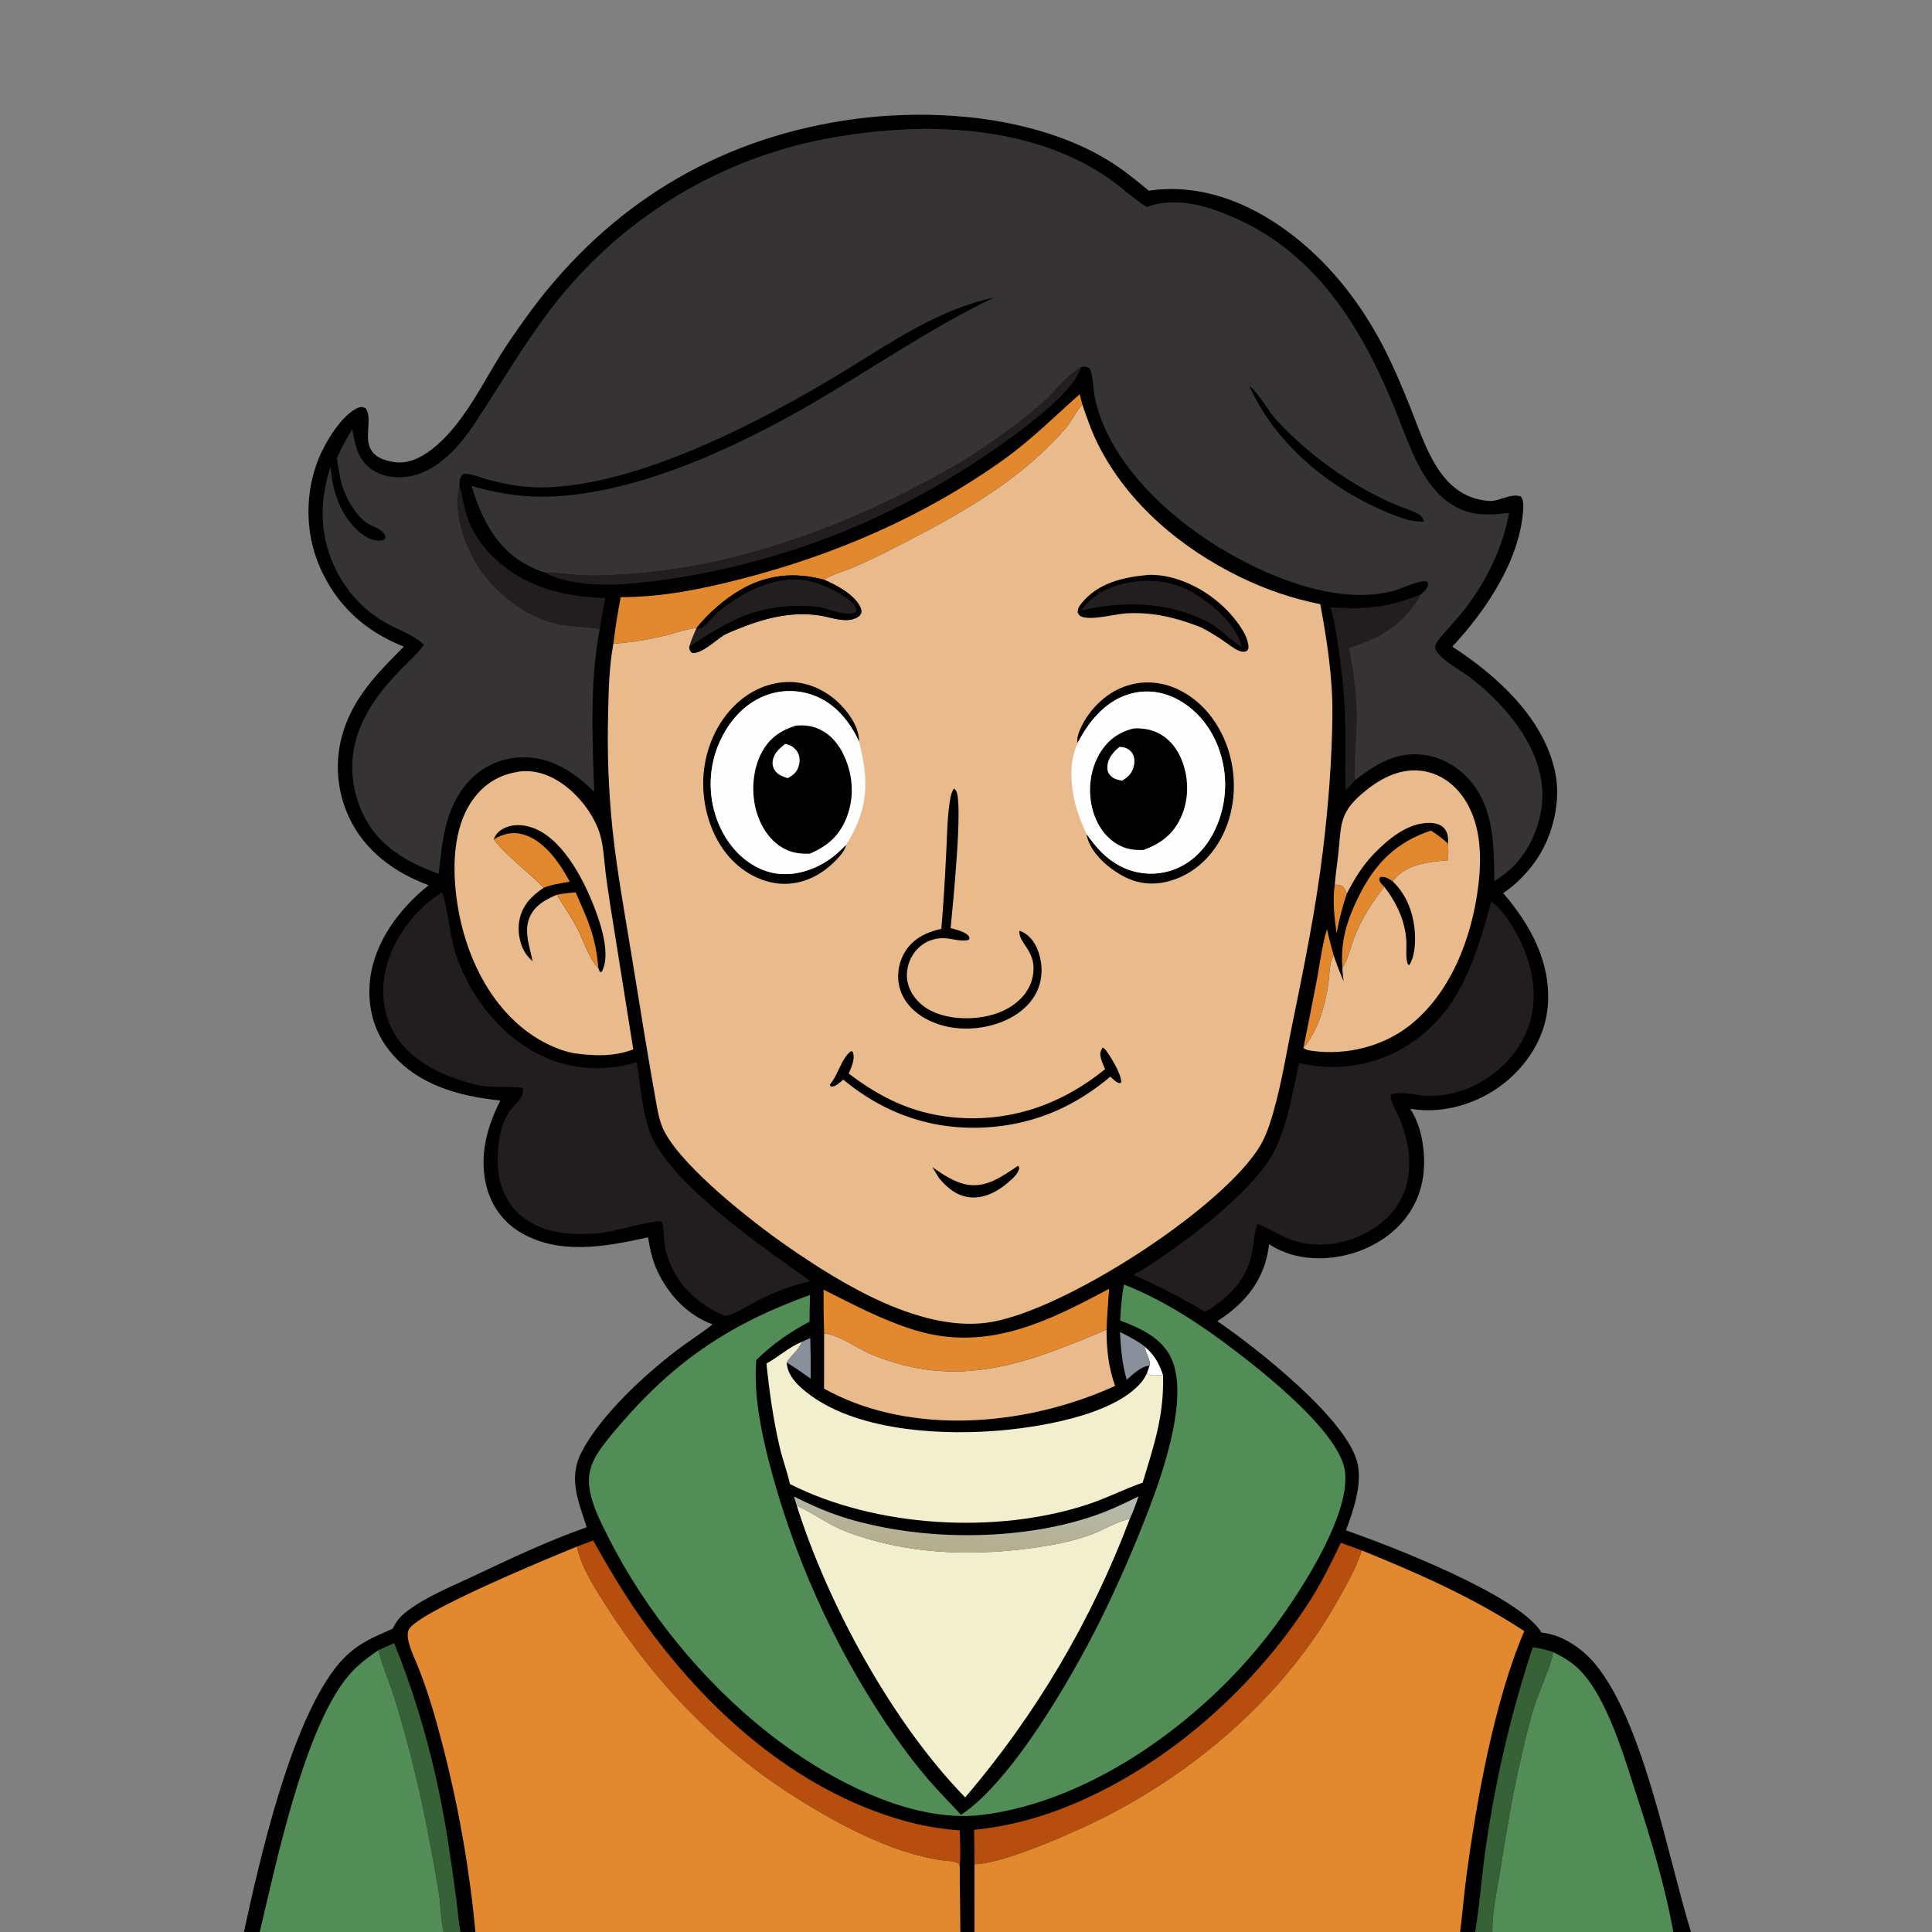 <?xml version="1.0" encoding="utf-8" ?>
<svg xmlns="http://www.w3.org/2000/svg" xmlns:xlink="http://www.w3.org/1999/xlink" width="1024" height="1024">
	<rect width="100%" height="100%" fill="#808080" stroke="none"/>
	<path d="M214.043 342.733C193.087 334.387 177.997 320.563 169.138 299.662C161.6 281.879 161.672 260.598 168.989 242.77C172.353 234.574 181.384 219.316 190.094 216.023C191.559 215.47 192.396 215.708 193.754 216.371C199.404 223.942 186.526 241.453 208.793 244.901C216.191 246.047 223.114 242.616 228.813 238.217C244.698 225.956 254.623 205.331 265.023 188.497C269.136 181.839 273.696 175.416 278.241 169.049C318.194 113.079 373.181 77.029 441.014 64.958Q450.435 63.261 459.955 62.257Q469.475 61.253 479.043 60.947Q488.611 60.641 498.175 61.035Q507.74 61.428 517.25 62.519C541.275 65.439 566.465 72.245 587.278 84.959C595.04 89.701 601.907 95.266 608.877 101.06C635.96 97.118 661.546 107.064 683.027 123.086C703.059 138.028 718.921 157.627 730.894 179.458C737.175 190.911 742.338 203.135 747.226 215.232C755.413 235.49 762.697 263.139 788.488 265.463C788.704 265.483 788.918 265.511 789.134 265.526C794.601 265.911 800.535 261.24 806.02 263.121C807.626 264.983 807.438 268.257 807.271 270.643C805.428 297.042 787.47 323.816 769.734 342.723C793.205 357.973 818.104 380.405 824.218 409.022C827.466 424.224 823.327 442.056 814.844 454.94C810.25 461.917 803.671 468.723 796.728 473.381C811.151 490.154 822.054 509.967 820.392 532.765C819.236 548.609 810.808 562.64 798.843 572.793C786.118 583.59 768.808 589.648 752.094 588.246Q749.774 588.044 747.473 587.682C754.34 598.145 756.264 614.484 753.754 626.59C751.048 639.639 743.133 650.264 731.968 657.384C719.01 665.647 702.182 669.036 687.111 665.595C681.916 664.408 677.126 662.326 672.647 659.458C670.887 674.527 663.827 686.116 651.903 695.488Q648.678 698.037 645.204 700.236C664.855 713.643 715.457 752.991 719.728 776.586C721.752 787.768 717.227 800.789 713.39 811.111C736.94 819.353 805.17 845.549 817.055 865.32C828.057 866.342 838.795 873.829 845.662 882.191C871.285 913.392 884.033 984.379 896.238 1024L886.901 1024L791.001 1024L781.891 1024L773.886 1024L516.509 1024L508.994 1024L251.995 1024L244.089 1024L235.199 1024L137.658 1024L129.286 1024C137.873 984.414 153.361 916.685 177.076 884.914C180.997 879.661 185.542 875.236 191.061 871.679C196.392 868.243 202.293 865.875 208.063 863.291C210.064 859.312 212.045 856.829 215.59 854.105C225.606 846.407 238.588 841.207 249.955 835.84C269.999 826.376 290.037 816.84 310.969 809.451C306.6 795.738 301.028 783.536 308.265 769.596C318.341 750.186 340.996 729.296 358.275 716.009C364.606 711.14 371.434 706.9 377.698 701.962C364.375 697.063 354.33 686.338 348.395 673.594C345.758 667.93 344.457 661.946 343.485 655.805C320.883 660.785 295.389 665.686 274.532 652.371C265.387 646.533 259.518 637.209 257.338 626.656C254.206 611.489 258.32 596.808 265.199 583.316C243.135 580.99 221.01 575.091 206.511 557.026C197.841 546.224 194.614 532.976 196.133 519.311C198.349 499.383 211.855 481.345 227.202 469.181C209.031 462.489 193.167 450.919 184.908 432.99Q184.242 431.558 183.65 430.094Q183.057 428.63 182.539 427.138Q182.02 425.646 181.577 424.13Q181.135 422.614 180.768 421.078Q180.402 419.542 180.114 417.989Q179.825 416.436 179.615 414.871Q179.405 413.306 179.274 411.732Q179.143 410.158 179.091 408.579Q179.039 407.001 179.066 405.422Q179.094 403.843 179.2 402.267Q179.307 400.691 179.493 399.123Q179.679 397.554 179.943 395.997Q180.207 394.44 180.549 392.898Q180.891 391.357 181.311 389.834Q181.73 388.311 182.225 386.812Q182.72 385.312 183.29 383.839C189.633 367.074 201.676 355.147 214.043 342.733Z"/>
	<path fill="#FEFEFE" d="M606.635 713.64C611.919 718.218 614.174 722.324 616.452 728.82C613.747 728.918 610.235 729.493 607.847 728.05L609.242 723.955C610.046 720.622 606.979 716.949 606.635 713.64Z"/>
	<path fill="#E2882E" d="M707.44 468.822C708.936 468.977 711.016 468.966 712.063 470.204C712.857 471.145 713.378 472.499 713.862 473.624Q710.331 483.965 708.423 494.725C707.238 486.049 706.234 477.555 707.44 468.822Z"/>
	<path fill="#89909C" d="M424.829 711.264L429.464 709.165Q429.788 719.923 429.676 730.686C425.497 727.843 421.349 724.731 416.973 722.21C418.832 718.538 423.983 715.014 424.829 711.264Z"/>
	<path fill="#89909C" d="M593.593 705.989C598.1 708.283 602.647 710.497 606.635 713.64C606.979 716.949 610.046 720.622 609.242 723.955C605.093 723.767 600.135 728.785 597.177 731.277C594.732 722.847 594.046 714.708 593.593 705.989Z"/>
	<path fill="#E2882E" d="M690.819 555.46Q694.576 537.051 698.097 518.595C699.676 510.038 700.792 500.836 703.288 492.521C704.349 497.171 705.567 501.729 706.864 506.316C704.395 510.225 704.674 517.125 703.998 521.739C702.347 533.01 698.421 546.694 690.819 555.46Z"/>
	<path fill="#E2882E" d="M758.399 440.237C761.693 442.236 764.68 444.563 767.522 447.155C767.607 450.093 767.756 453.025 767.467 455.956C757.646 456.721 745.868 457.898 739.01 466.018C738.644 466.451 738.516 466.668 738.175 467.164C736.041 465.76 734.224 464.394 731.565 464.912C731.122 465.714 730.904 465.967 731.254 466.917C731.675 468.063 732.906 469.145 733.733 470.034C726.883 478.819 721.689 486.719 717.71 497.113C716.507 500.256 713.585 510.981 711.528 512.679C710.314 498.611 714.274 486.761 720.561 474.278C729.108 457.306 740.262 446.264 758.399 440.237Z"/>
	<path fill="#221E1F" d="M705.2 321.853C723.774 323.265 735.477 322.001 752.915 315.092C744.495 330.552 731.394 338.44 714.849 343.407C717.378 356.1 719.203 368.987 718.96 381.951C718.763 392.527 717.466 402.914 718.126 413.524C716.779 415.393 714.711 417.247 713.134 418.959C712.734 405.243 713.334 391.51 712.853 377.777C712.496 367.561 711.236 357.326 709.914 347.199C708.795 338.619 707.629 330.185 705.2 321.853Z"/>
	<path fill="#221E1F" d="M243.494 257.448L243.653 257.935C245.245 262.987 245.738 268.319 247.392 273.357C252.113 287.731 264.092 299.779 277.236 306.81C291.055 314.203 305.335 316.299 320.791 317.026Q319.209 325.204 317.857 333.423C315.285 332.471 300.865 331.961 295.726 330.813C278.674 327.005 262.413 314.407 253.153 299.799C245.679 288.009 240.36 271.452 243.494 257.448Z"/>
	<path fill="#221E1F" d="M288.881 303.429C294.927 303.412 301.019 304.476 307.064 304.831C315.666 305.337 324.255 304.852 332.84 304.264C386.295 300.599 438.671 282.47 485.925 257.844C498.54 251.27 511.001 244.414 522.712 236.316C532.918 229.259 543.367 221.637 552.664 213.41C558.899 207.894 565.418 198.811 572.48 194.83C572.615 194.754 572.754 194.682 572.891 194.608C568.881 211.557 521.669 242.183 506.746 251.403Q502.266 254.17 497.716 256.818Q493.165 259.467 488.546 261.995Q483.927 264.523 479.244 266.929Q474.56 269.334 469.815 271.616Q465.07 273.898 460.267 276.055Q455.463 278.212 450.605 280.241Q445.747 282.271 440.837 284.173Q435.927 286.074 430.969 287.846Q426.01 289.618 421.007 291.259Q416.004 292.9 410.96 294.409Q405.915 295.918 400.833 297.295Q395.751 298.671 390.634 299.913Q385.517 301.155 380.37 302.263Q375.222 303.37 370.048 304.342Q364.873 305.314 359.674 306.149Q354.476 306.985 349.257 307.684C333.174 309.761 315.657 311.373 299.756 307.57C296.152 306.709 291.964 305.523 288.881 303.429Z"/>
	<path fill="#376136" d="M812.393 873.063C816.149 873.568 819.614 874.438 823.211 875.608C821.99 883.565 815.134 897.42 812.505 906.65C804.48 934.826 799.492 963.792 794.915 992.692C793.278 1003.03 790.788 1013.48 791.001 1024L781.891 1024C784.443 1008.36 785.469 992.377 787.857 976.68Q789.798 963.493 792.306 950.402Q794.815 937.312 797.886 924.341Q800.957 911.371 804.586 898.545Q808.214 885.72 812.393 873.063Z"/>
	<path fill="#376136" d="M208.923 870.878C222.537 904.691 231.703 939.12 237.317 975.141Q239.833 991.155 241.925 1007.23C242.65 1012.78 243.011 1018.53 244.089 1024L235.199 1024C233.538 1017.49 233.699 1010.17 232.638 1003.5Q228.626 978.89 223.377 954.514Q217.495 927.548 209.454 901.146C206.735 892.468 202.974 883.962 200.684 875.179L200.548 874.64C203.329 873.364 206.152 872.174 208.923 870.878Z"/>
	<defs>
		<linearGradient id="gradient_0" gradientUnits="userSpaceOnUse" x1="510.245" y1="822.225" x2="512.37" y2="789.255">
			<stop offset="0" stop-color="#B6AE8B"/>
			<stop offset="1" stop-color="#B4BAAF"/>
		</linearGradient>
	</defs>
	<path fill="url(#gradient_0)" d="M603.43 793.114C602.065 797.137 600.652 801.283 598.78 805.099C593.176 805.81 584.039 811.283 578.341 813.373C567.868 817.215 556.657 819.216 545.622 820.678C513.124 824.981 479.512 823.548 448.618 811.821C439.309 808.288 431.605 802.271 422.702 798.19C422.571 798.129 422.439 798.072 422.307 798.013L420.803 793.203C430.112 797.82 439.61 802.028 449.591 804.99C489.135 816.727 539.706 816.84 578.92 803.724C587.419 800.881 595.435 797.136 603.43 793.114Z"/>
	<path fill="#E2882E" d="M436.512 683.551C452.547 691.576 468.402 700.066 485.66 705.218C523.365 716.474 555.401 700.448 587.844 683.08C587.382 690.304 586.731 697.492 586.489 704.73C544.433 722.587 508.219 736.752 462.574 718.135C454.349 714.781 445.619 707.837 436.796 706.643Q436.425 695.1 436.512 683.551Z"/>
	<path fill="#E2882E" d="M572.276 208.919C572.772 210.768 573.218 212.633 573.687 214.489C573.515 214.664 573.341 214.838 573.172 215.016C570.544 217.781 568.693 221.779 566.422 224.894C563.692 228.639 560.156 232.156 556.9 235.461C532.745 259.979 500.638 276.833 470.256 292.27Q461.094 296.886 451.686 300.978C447.763 302.678 439.926 304.819 436.85 307.3C421.412 303.142 406.871 304.374 392.888 312.395C384.134 317.417 375.664 324.819 369.309 332.659L369.138 332.873C363.785 333.304 358.249 335.477 353.017 336.755C343.894 338.983 334.488 340.603 325.103 341.162Q326.581 328.765 328.991 316.514C350.649 316.491 371.336 312.364 392.257 307.005C442.276 294.193 489.778 273.748 531.878 243.657C546.452 233.241 558.934 220.758 572.276 208.919Z"/>
	<path fill="#B64F0E" d="M314.373 816.487C322.313 830.553 330.398 844.322 339.719 857.54C373.706 905.732 421.37 948.838 479.186 965.034C488.905 967.757 498.632 969.398 508.699 970.139C508.756 976.356 509.262 982.685 508.694 988.876C507.953 986.234 502.443 986.423 499.967 986.089C472.328 982.355 442.711 966.11 419.462 951.225C379.852 925.864 347.349 891.77 322.01 852.325C315.668 842.452 308.269 831.313 305.731 819.738L314.373 816.487Z"/>
	<path fill="#B64F0E" d="M710.664 817.707L721.835 821.773C718.568 831.604 713.722 839.911 708.661 848.889C680.586 898.697 634.422 938.586 583.594 964.041C569.16 971.271 531.357 988.043 516.506 988.053C516.519 981.987 516.375 975.911 516.307 969.845Q521.544 969.308 526.741 968.462Q531.937 967.617 537.074 966.466Q542.212 965.314 547.272 963.861Q552.332 962.408 557.298 960.659C612.778 940.98 663.464 897.087 694.774 847.671C700.876 838.04 705.769 827.981 710.664 817.707Z"/>
	<path fill="#E8BA8C" d="M436.796 706.643C445.619 707.837 454.349 714.781 462.574 718.135C508.219 736.752 544.433 722.587 586.489 704.73C586.507 715.294 587.484 724.557 591.029 734.562C549.689 753.403 497.072 759.913 453.711 743.805C447.851 741.628 442.265 738.997 436.764 736.037L436.796 706.643Z"/>
	<path fill="#E8BA8C" d="M707.44 468.822C707.919 462.978 708.879 457.186 709.447 451.351C710.856 436.884 710.175 430.675 721.938 420.632C730.67 413.177 740.914 407.328 752.79 408.474C761.217 409.286 768.917 414.058 774.105 420.637C785.041 434.506 785.567 453.238 783.469 470.003C780.068 497.181 768.859 526.792 746.508 544C732.58 554.722 713.619 559.328 696.239 557.083C694.396 556.845 692.304 556.638 690.819 555.46C698.421 546.694 702.347 533.01 703.998 521.739C704.674 517.125 704.395 510.225 706.864 506.316C708.399 511.027 710.2 515.525 712.143 520.077C711.867 517.652 711.413 515.118 711.528 512.679C713.585 510.981 716.507 500.256 717.71 497.113C721.689 486.719 726.883 478.819 733.733 470.034C732.906 469.145 731.675 468.063 731.254 466.917C730.904 465.967 731.122 465.714 731.565 464.912C734.224 464.394 736.041 465.76 738.175 467.164C738.516 466.668 738.644 466.451 739.01 466.018C745.868 457.898 757.646 456.721 767.467 455.956C767.756 453.025 767.607 450.093 767.522 447.155C767.578 444.087 767.525 441.307 765.368 438.9C763.359 436.657 760 436.143 757.143 436.152C745.833 436.188 735.102 445.27 727.762 453.01C721.91 459.18 717.731 466.102 713.862 473.624C713.378 472.499 712.857 471.145 712.063 470.204C711.016 468.966 708.936 468.977 707.44 468.822Z"/>
	<path d="M733.733 470.034C732.906 469.145 731.675 468.063 731.254 466.917C730.904 465.967 731.122 465.714 731.565 464.912C734.224 464.394 736.041 465.76 738.175 467.164C746.005 474.547 749.609 485.288 749.98 495.869C750.147 500.609 749.657 507.462 746.947 511.502C746.006 511.016 746.268 511.366 745.953 510.318C744.96 507.023 745.571 502.859 745.428 499.428C744.97 488.429 740.34 478.609 733.733 470.034Z"/>
	<path fill="#528C56" d="M823.211 875.608C828.379 878.24 833.049 880.876 837.167 885.02C852.131 900.079 861.123 932.149 867.718 952.416C875.256 975.584 882.599 1000.02 886.901 1024L791.001 1024C790.788 1013.48 793.278 1003.03 794.915 992.692C799.492 963.792 804.48 934.826 812.505 906.65C815.134 897.42 821.99 883.565 823.211 875.608Z"/>
	<path fill="#528C56" d="M137.658 1024C146.373 987.299 160.472 920.117 182.686 890.635C187.669 884.022 193.72 879.232 200.548 874.64L200.684 875.179C202.974 883.962 206.735 892.468 209.454 901.146Q217.495 927.548 223.377 954.514Q228.626 978.89 232.638 1003.5C233.699 1010.17 233.538 1017.49 235.199 1024L137.658 1024Z"/>
	<path fill="#F1EFCD" d="M424.829 711.264C423.983 715.014 418.832 718.538 416.973 722.21C417.339 727.886 420.891 732.236 425.015 735.883C449.613 757.634 494.345 760.679 525.74 758.522C548.763 756.94 589.816 750.603 604.92 732.637C606.102 731.23 606.995 729.67 607.847 728.05C610.235 729.493 613.747 728.918 616.452 728.82C616.983 750.606 611.739 765.497 605.654 785.829C595.749 789.298 586.427 794.115 576.395 797.409C528.076 813.276 464.304 809.665 418.688 786.581C417.297 780.174 414.874 773.892 413.362 767.462C409.867 752.591 407.804 737.853 406.239 722.68C412.701 719.172 417.916 714.158 424.829 711.264Z"/>
	<path fill="#E8BA8C" d="M274.262 409.147C274.761 409.018 274.92 408.963 275.496 408.898C284.026 407.935 291.976 410.916 298.784 415.899C306.592 421.613 313.614 430.453 317.103 439.503C319.883 446.713 320.054 454.876 320.981 462.48C321.72 468.543 322.686 474.585 323.594 480.625L335.651 556.208C325.041 560.151 315.011 559.714 304.015 558.207C295.705 556.626 286.952 552.264 280.145 547.317C258.647 531.691 246.495 505.239 242.487 479.528C239.662 461.409 239.567 438.836 250.949 423.366C256.733 415.503 264.634 410.628 274.262 409.147Z"/>
	<path d="M261.702 444.792C263.028 441.576 264.886 439.934 268.117 438.56C273.097 436.442 279.152 437.276 283.975 439.396C299.617 446.271 310.369 468.224 315.911 483.282C318.926 491.474 323.24 505.655 319.394 514.156C319.206 514.57 319.035 514.799 318.78 515.197L317.989 515.139C317.684 514.481 317.357 513.847 317.141 513.154C311.781 507.454 309.226 497.915 305.421 490.983C302.278 485.26 298.581 479.786 295.148 474.23C290.314 476.312 285.448 478.696 282.372 483.167C276.597 491.563 280.564 500.648 282.281 509.495C281.067 508.312 279.809 507.107 278.84 505.708C275.33 500.636 274.123 493.426 275.345 487.428C276.927 479.665 281.89 474.794 288.15 470.534C279.759 461.637 269.103 454.518 261.702 444.792Z"/>
	<path fill="#E2882E" d="M305.114 472.939C311.771 488.215 315.708 496.153 317.141 513.154C311.781 507.454 309.226 497.915 305.421 490.983C302.278 485.26 298.581 479.786 295.148 474.23C298.465 473.592 301.753 473.243 305.114 472.939Z"/>
	<path fill="#E2882E" d="M261.702 444.792C266.631 442.063 271.285 440.651 276.938 442.155C287.828 445.051 296.106 456.554 301.199 465.915Q301.588 466.624 301.96 467.343C297.288 468.118 292.581 468.781 288.15 470.534C279.759 461.637 269.103 454.518 261.702 444.792Z"/>
	<path fill="#221E1F" d="M790.417 477.836C793.754 480.169 796.415 483.444 798.759 486.742C808.725 500.762 815.242 519.557 812.1 536.841C807.934 559.766 786.671 577.864 763.851 580.545Q759.568 581.052 755.263 580.8C751.35 580.537 740.535 577.974 737.182 580.292C736.612 583.172 739.795 588.335 741.034 591.089C746.704 603.696 749.336 618.74 744.197 631.995C739.882 643.126 730.516 650.89 719.737 655.493C708.029 660.495 693.843 661.31 682.051 656.152C676.962 653.927 672.242 650.944 667.057 648.919C666.853 648.839 666.647 648.763 666.442 648.686C666.372 648.909 666.306 649.134 666.234 649.356C664.776 653.831 664.58 658.531 663.743 663.145C661.18 677.282 653.405 685.458 641.962 693.424L638.592 695.282C626.202 687.929 613.934 681.408 600.689 675.698C602.99 674.53 605.223 673.159 607.398 671.773C628.175 658.523 666.015 630.548 676.354 608.202C682.821 594.225 685.236 578.338 688.543 563.405C707.052 567.702 726.337 565.35 742.922 555.9C773.268 538.608 781.813 509.072 790.417 477.836Z"/>
	<path fill="#F1EFCD" d="M422.307 798.013C422.439 798.072 422.571 798.129 422.702 798.19C431.605 802.271 439.309 808.288 448.618 811.821C479.512 823.548 513.124 824.981 545.622 820.678C556.657 819.216 567.868 817.215 578.341 813.373C584.039 811.283 593.176 805.81 598.78 805.099Q594.982 815.176 590.75 825.079Q586.519 834.982 581.863 844.693Q577.207 854.403 572.134 863.903Q567.062 873.403 561.582 882.674Q556.103 891.945 550.227 900.97Q544.352 909.995 538.09 918.757Q531.829 927.519 525.194 936.001Q518.559 944.484 511.563 952.671C473.052 913.207 438.884 850.565 422.307 798.013Z"/>
	<path fill="#221E1F" d="M234.259 472.991C236.627 477.72 238.597 495.707 240.594 502.571C247.112 524.976 262.872 546.452 283.473 557.743C300.403 567.022 319.076 568.4 337.508 563.055C338.717 570.127 339.392 577.289 340.569 584.367C341.721 591.29 343.366 598.724 346.7 604.963C360.747 631.256 405.543 661.952 429.454 678.964C420.467 681.283 411.26 684.49 402.939 688.622C397.401 691.372 391.435 695.659 385.497 697.311C383.784 697.787 382.132 696.566 380.668 695.771Q380.199 695.56 379.739 695.33C365.804 688.39 355.272 675.938 352.418 660.482C351.642 656.279 352.119 651.368 350.779 647.379C347.19 646.416 325.97 652.571 320.292 653.258C305.793 655.012 289.011 654.612 277.039 645.09C269.37 638.991 265.178 630.365 264.113 620.692C263.106 611.543 264.263 598.819 268.994 590.711C270.514 588.105 273.025 585.705 274.908 583.316C276.531 581.257 277.553 579.47 277.201 576.77C274.297 575.551 260.064 576.575 254.341 575.34C237.706 571.747 219.212 563.935 209.748 548.98C203.213 538.654 201.652 525.718 204.422 513.917C208.293 497.428 219.855 481.804 234.259 472.991Z"/>
	<path fill="#E2882E" d="M721.835 821.773C751.922 833.99 780.673 846.636 807.914 864.524C792.153 901.064 782.579 954.276 777.287 993.989C775.957 1003.97 775.18 1014.02 773.886 1024L516.509 1024L516.506 988.053C531.357 988.043 569.16 971.271 583.594 964.041C634.422 938.586 680.586 898.697 708.661 848.889C713.722 839.911 718.568 831.604 721.835 821.773Z"/>
	<path fill="#E2882E" d="M251.995 1024Q249.656 999.181 245.364 974.625Q241.071 950.068 234.852 925.928C231.045 911.07 226.72 895.911 220.888 881.717C219.115 877.4 214.49 868.195 216.669 863.723C221.198 854.427 292.004 825.351 305.731 819.738C308.269 831.313 315.668 842.452 322.01 852.325C347.349 891.77 379.852 925.864 419.462 951.225C442.711 966.11 472.328 982.355 499.967 986.089C502.443 986.423 507.953 986.234 508.694 988.876C508.626 1000.58 509.022 1012.29 508.994 1024L251.995 1024Z"/>
	<path fill="#528C56" d="M595.714 680.812C616.612 688.976 636.087 701.753 653.855 715.294C669.739 727.4 710.545 759.434 712.91 780.189C715.674 804.455 686.885 847.581 672.172 866.584C637.008 912 578.718 954.833 520.403 961.949C481.816 966.658 436.86 941.881 407.342 918.652C372.66 891.36 342.091 853.985 322.308 814.533C318.121 806.182 313.348 797.131 312.3 787.728C310.995 776.019 317.873 768.192 324.672 759.714C355.334 723.068 384.413 702.601 429.333 686.318C429.161 691.05 429.143 695.795 429.063 700.529C418.479 706.089 409.424 712.465 400.86 720.819Q400.751 722.001 400.69 723.187C399.802 740.264 403.145 757.039 407.243 773.524Q409.638 782.874 412.427 792.114Q415.216 801.354 418.393 810.467Q421.57 819.581 425.13 828.552Q428.69 837.523 432.626 846.336Q436.563 855.148 440.868 863.786Q445.174 872.424 449.841 880.873Q454.509 889.321 459.529 897.564Q464.55 905.807 469.915 913.83C477.101 924.372 484.731 934.802 493.123 944.425C498.341 950.408 504.017 956.005 509.337 961.908C536.343 944.166 567.982 889.216 582.678 859.819Q595.448 834.136 605.971 807.453C614.63 785.845 630.83 742.18 620.891 720.094C615.982 709.184 604.283 703.84 593.721 699.935C594.028 693.522 594.525 687.127 595.714 680.812Z"/>
	<path fill="#363334" d="M186.725 227.454C188.108 235.709 189.605 243.491 196.919 248.691C202.875 252.926 210.62 253.722 217.651 252.364C232.239 249.547 243.78 236.261 251.589 224.482C265.322 203.768 277.696 182.194 292.931 162.493Q294.537 160.414 296.189 158.37Q297.84 156.327 299.536 154.32Q301.232 152.313 302.972 150.344Q304.711 148.374 306.493 146.444Q308.275 144.513 310.099 142.622Q311.923 140.731 313.788 138.88Q315.653 137.029 317.558 135.219Q319.464 133.41 321.408 131.643Q323.352 129.875 325.334 128.151Q327.317 126.426 329.337 124.746Q331.356 123.065 333.413 121.429Q335.469 119.794 337.56 118.203Q339.651 116.613 341.777 115.068Q343.903 113.524 346.062 112.027Q348.221 110.529 350.412 109.079Q352.604 107.63 354.826 106.228Q357.049 104.827 359.301 103.475Q361.554 102.122 363.836 100.819Q366.118 99.517 368.427 98.264Q370.737 97.012 373.074 95.81Q375.41 94.609 377.773 93.458Q380.135 92.308 382.522 91.21Q384.909 90.112 387.32 89.067Q389.73 88.021 392.163 87.028Q394.596 86.036 397.05 85.097Q399.504 84.158 401.978 83.273Q404.452 82.388 406.944 81.557Q409.437 80.726 411.947 79.951Q414.458 79.175 416.984 78.454Q419.511 77.733 422.053 77.068Q424.595 76.403 427.151 75.793Q429.706 75.184 432.275 74.631C482.003 64.374 541.851 64.156 585.691 93.189C593.391 98.289 600.027 104.816 607.813 109.719C623.76 103.77 641.215 109.463 656.055 116.227C699.442 136.004 723.114 176.278 740.107 218.656C746.427 234.417 752.463 253.993 766.113 265.01C776.541 273.427 787.217 273.485 799.903 271.782C796.662 289.592 788.119 307.606 777.062 321.939C772.936 327.288 768.316 332.169 763.93 337.293C762.032 339.511 759.414 342.461 761.484 345.338C765.601 351.058 773.744 354.88 779.347 359.189C799.816 374.934 820.872 400.502 817.072 427.935C815.197 441.466 808.355 454.992 797.346 463.334Q794.749 465.303 791.996 467.049C791.828 447.133 791.892 425.923 776.578 410.963C769.348 403.9 759.548 399.627 749.385 399.802C736.823 400.018 727.793 406.301 718.126 413.524C717.466 402.914 718.763 392.527 718.96 381.951C719.203 368.987 717.378 356.1 714.849 343.407C731.394 338.44 744.495 330.552 752.915 315.092C754.109 314.144 755.483 312.972 756.279 311.661C756.995 310.48 756.942 309.671 756.655 308.389C753.625 306.713 742.638 312.103 738.775 313.139C710.43 320.738 675.963 307.346 651.265 293.166C623.334 277.129 594.459 251.787 583.167 220.956C581.684 216.905 580.502 212.694 579.908 208.415C579.39 204.677 579.281 200.568 578.213 196.941C577.821 195.609 577.601 195.14 576.253 194.594C575.14 194.144 573.92 194.083 572.891 194.608C572.754 194.682 572.615 194.754 572.48 194.83C565.418 198.811 558.899 207.894 552.664 213.41C543.367 221.637 532.918 229.259 522.712 236.316C511.001 244.414 498.54 251.27 485.925 257.844C438.671 282.47 386.295 300.599 332.84 304.264C324.255 304.852 315.666 305.337 307.064 304.831C301.019 304.476 294.927 303.412 288.881 303.429C285.84 302.763 282.444 301.052 279.693 299.625C262.971 290.954 255.194 274.689 249.917 257.551C261.678 260.936 273.671 263.144 285.941 263.241C333.712 263.622 389.246 237.741 429.744 214.255C462.152 195.461 492.888 174.032 526.732 157.755C496.403 164.268 471.584 182.058 445.526 197.871C403.276 223.51 337.535 257.832 287.433 258.344C277.923 258.442 268.062 256.76 258.89 254.27C255.137 253.251 250.817 251.407 246.997 251.096C246.22 251.033 245.684 251.079 245.107 251.605C243.509 253.061 243.592 255.454 243.494 257.448C240.36 271.452 245.679 288.009 253.153 299.799C262.413 314.407 278.674 327.005 295.726 330.813C300.865 331.961 315.285 332.471 317.857 333.423C312.554 362.036 313.946 390.783 314.967 419.687C304.659 409.529 292.419 401.286 277.424 401.378C266.952 401.442 257.005 405.439 249.631 412.921C236.093 426.656 234.422 444.99 232.547 463.161C215.271 456.804 200.155 448.331 192.138 430.939C185.837 417.267 184.814 401.878 190.072 387.704C194.887 374.721 203.475 363.927 213.107 354.161C217.086 350.128 221.415 346.301 224.745 341.703L224.218 341.234C218.244 336.009 210.615 333.683 203.829 329.763C185.023 318.899 172.678 298.471 171.155 276.907C170.44 266.785 172.023 257.049 175.194 247.449C176.156 260.368 180.394 273.218 190.456 281.934C193.575 284.635 197.512 286.892 201.781 286.52C202.737 286.437 203.315 286.206 204.092 285.621C204.354 284.375 204.306 283.84 203.518 282.781C201.243 279.722 197.236 279.141 194.248 277.078C188.485 273.098 183.19 263.659 181.24 257.059C179.9 252.526 179.339 247.532 178.542 242.869C180.828 237.464 183.656 232.446 186.725 227.454Z"/>
	<path d="M662.263 204.786C665.921 206.753 673.09 219.011 676.694 222.841Q679.812 226.171 683.082 229.351Q686.353 232.531 689.769 235.553Q693.186 238.576 696.74 241.434Q700.295 244.293 703.98 246.981Q707.666 249.669 711.473 252.181Q715.281 254.693 719.202 257.024Q723.124 259.354 727.15 261.497Q731.177 263.64 735.3 265.592C740.159 267.855 745.268 269.496 750.185 271.614C753.074 272.858 753.668 273.598 754.83 276.476C749.716 276.682 744.994 275.366 740.252 273.567C707.596 261.183 676.816 237.1 662.263 204.786Z"/>
	<path fill="#E8BA8C" d="M436.85 307.3C439.926 304.819 447.763 302.678 451.686 300.978Q461.094 296.886 470.256 292.27C500.638 276.833 532.745 259.979 556.9 235.461C560.156 232.156 563.692 228.639 566.422 224.894C568.693 221.779 570.544 217.781 573.172 215.016C573.341 214.838 573.515 214.664 573.687 214.489C576.145 221.659 578.58 228.737 581.989 235.53C597.716 266.868 626.023 290.568 657.167 305.776C670.964 312.514 684.739 317.182 699.778 320.236C703.338 339.273 706.378 359.216 706.206 378.636C705.996 402.268 704.089 426.637 701.274 450.071C697.467 481.758 691.062 513.001 684.675 544.243C681.183 561.324 678.463 578.927 673.054 595.527C671.383 600.655 669.24 605.522 666.197 609.987C643.728 642.959 565.391 693.285 526.221 700.559C489.57 707.364 446.258 680.69 417.191 660.489C398.583 647.557 363.045 619.66 352.46 600.336C350.07 595.974 348.987 591.115 348.112 586.262C343.39 560.08 339.207 533.755 334.932 507.495C331.278 485.053 327.098 462.523 324.671 439.911Q323.08 424.613 322.489 409.243Q321.899 393.873 322.312 378.498C322.579 366 322.825 353.492 325.103 341.162C334.488 340.603 343.894 338.983 353.017 336.755C358.249 335.477 363.785 333.304 369.138 332.873L369.309 332.659C375.664 324.819 384.134 317.417 392.888 312.395C406.871 304.374 421.412 303.142 436.85 307.3Z"/>
	<path d="M539.508 617.927L540.246 618.637C540.058 621.906 536.806 624.525 534.508 626.57C529.114 631.369 521.795 635.265 514.389 634.639C507.365 634.046 501.99 629.605 497.687 624.391C496.474 622.485 495.339 620.525 494.178 618.586C499.537 622.359 505.478 626.45 512.01 627.776C522.654 629.936 531.209 623.478 539.508 617.927Z"/>
	<path d="M584.416 555.211C585.086 555.581 585.542 555.897 586.03 556.52C588.602 559.807 594.696 569.854 594.216 573.771L593.382 574.152C591.363 573.508 590.047 572.032 588.531 570.617C570.656 585.715 550.491 594.936 527.054 597.199C497.158 600.086 470.038 591.402 446.976 572.234Q446.041 573.03 445.087 573.803C443.616 574.99 442.311 576.082 440.295 575.86L439.839 574.905C440.247 574.365 440.637 573.82 441.032 573.271C444.275 568.767 446.27 561.164 450.359 557.704C451.136 557.046 450.761 557.203 451.789 557.287C451.876 557.458 451.983 557.62 452.049 557.801C453.35 561.367 451.215 565.727 449.825 568.97C466.361 581.609 483.237 589.931 504.198 592.115C534.512 595.272 562.302 585.751 585.711 566.695C584.879 564.683 583.888 562.582 583.404 560.456C582.916 558.309 583.258 557.053 584.416 555.211Z"/>
	<path d="M448.415 447.796C448.034 450.545 445.394 453.506 443.533 455.476C436.327 463.103 427.009 468.269 416.338 468.451C406.183 468.625 396.147 463.785 388.958 456.796C378.185 446.323 372.87 430.602 372.708 415.798C372.543 400.722 378.195 385.172 388.894 374.397C396.906 366.328 407.276 361.403 418.742 361.482C428.822 361.552 438.486 366.314 445.46 373.434C450.409 378.487 455.405 385.778 455.315 393.103C450.407 382.376 442.67 372.842 431.327 368.609Q430.475 368.287 429.608 368.008Q428.742 367.73 427.862 367.495Q426.982 367.261 426.091 367.071Q425.201 366.881 424.302 366.737Q423.403 366.592 422.498 366.493Q421.593 366.394 420.684 366.341Q419.775 366.288 418.864 366.281Q417.954 366.273 417.044 366.312Q416.134 366.351 415.228 366.436Q414.321 366.52 413.42 366.651Q412.519 366.781 411.625 366.957Q410.732 367.132 409.848 367.353Q408.965 367.573 408.094 367.838Q407.223 368.103 406.366 368.411Q405.509 368.72 404.669 369.071Q403.829 369.423 403.008 369.816C391.643 375.163 383.716 386.146 379.634 397.764Q379.196 399.039 378.821 400.334Q378.446 401.629 378.136 402.941Q377.825 404.253 377.58 405.579Q377.334 406.905 377.154 408.241Q376.974 409.577 376.86 410.921Q376.747 412.264 376.699 413.611Q376.651 414.959 376.67 416.307Q376.689 417.655 376.775 419.001Q376.86 420.346 377.012 421.686Q377.163 423.026 377.38 424.356Q377.598 425.687 377.88 427.005Q378.163 428.324 378.51 429.626Q378.858 430.929 379.269 432.213Q379.68 433.497 380.154 434.759Q380.627 436.022 381.163 437.259Q381.698 438.497 382.294 439.706C387.191 449.599 395.415 458.117 406.037 461.674C415.723 464.918 425.837 463.042 434.755 458.44C440.123 455.67 444.206 452.086 448.415 447.796Z"/>
	<path d="M571.211 393.773C570.443 391.77 571.74 388.299 572.582 386.371C576.843 376.61 585.604 367.757 595.629 364.023C605.195 360.46 615.198 361.059 624.4 365.406C636.954 371.336 645.792 382.685 650.388 395.584C655.696 410.478 655.2 427.825 648.298 442.123C642.976 453.147 634.065 462.123 622.374 466.18C613.615 469.22 604.774 469.123 596.387 464.916C588.342 460.88 579.035 453.167 576.36 444.252C576.143 443.529 576.019 442.786 575.9 442.042C580.874 449.033 585.728 454.756 593.409 458.867Q594.174 459.277 594.959 459.65Q595.744 460.022 596.546 460.355Q597.348 460.688 598.166 460.981Q598.984 461.274 599.815 461.526Q600.646 461.778 601.488 461.989Q602.331 462.2 603.183 462.369Q604.035 462.539 604.894 462.665Q605.753 462.792 606.618 462.877Q607.482 462.961 608.35 463.002Q609.217 463.044 610.086 463.042Q610.954 463.041 611.822 462.997Q612.689 462.953 613.553 462.866Q614.418 462.779 615.276 462.649Q616.135 462.52 616.987 462.348Q617.838 462.176 618.68 461.962Q619.522 461.749 620.352 461.494C630.587 458.3 638.194 450.911 643.1 441.556Q643.737 440.325 644.313 439.063Q644.888 437.801 645.401 436.513Q645.913 435.224 646.36 433.912Q646.808 432.599 647.189 431.266Q647.571 429.933 647.886 428.583Q648.201 427.232 648.448 425.868Q648.696 424.503 648.875 423.128Q649.054 421.753 649.165 420.371Q649.276 418.989 649.318 417.603Q649.36 416.217 649.333 414.831Q649.306 413.444 649.21 412.061Q649.114 410.678 648.95 409.301Q648.785 407.924 648.552 406.557Q648.32 405.19 648.019 403.836Q647.719 402.482 647.352 401.145Q646.984 399.808 646.551 398.491C642.675 386.529 634.715 376.09 623.418 370.346C615.147 366.14 606.185 365.335 597.345 368.268C585.335 372.252 576.778 382.846 571.211 393.773Z"/>
	<path d="M505.559 417.922C505.961 418.25 506.254 418.457 506.587 418.883C510.791 424.252 504.769 481.571 503.856 491.927C506.58 492.629 510.107 493.495 512.399 495.156C513.399 495.88 513.71 496.361 513.856 497.557L513.305 498.182C509.677 499.255 504.194 497.372 500.33 497.262C495.124 497.113 490.275 498.971 486.56 502.652Q485.863 503.351 485.237 504.115Q484.611 504.879 484.063 505.7Q483.514 506.522 483.049 507.393Q482.584 508.264 482.206 509.176Q481.827 510.088 481.54 511.033Q481.253 511.978 481.059 512.946Q480.865 513.914 480.767 514.897Q480.669 515.879 480.667 516.867C480.699 522.737 483.444 527.874 487.702 531.791C494.361 537.915 504.671 539.923 513.449 539.686C523.751 539.407 534.498 536.363 541.682 528.587C544.474 525.564 546.432 521.958 547.297 517.926C550.164 504.566 540.195 500.458 540.305 493.96C540.308 493.73 540.334 493.501 540.348 493.271C540.94 493.488 541.506 493.737 542.066 494.028C546.859 496.524 549.384 500.994 550.85 506.03C552.919 513.137 552.369 520.944 548.601 527.401C543.517 536.113 534.076 541.333 524.522 543.672C512.68 546.571 499.399 545.436 488.898 538.914C482.732 535.083 477.977 529.332 476.491 522.093C475.215 515.878 476.613 509.06 480.11 503.78C484.521 497.122 491.407 493.955 498.923 492.315C500.124 478.735 500.87 465.056 501.546 451.439C502.014 442.02 502.053 432.198 503.746 422.905C504.085 421.044 504.6 419.549 505.559 417.922Z"/>
	<path d="M608.373 304.731C609.477 304.659 610.557 304.66 611.664 304.71C626.571 305.388 641.967 314.139 651.849 325.053C655.857 329.48 662.002 337.378 661.719 343.613C661.336 344.322 661.269 344.856 660.469 345.173C659.258 345.654 658.022 345.467 656.835 344.989C653.736 343.741 650.671 341.113 647.86 339.229C644.101 336.709 640.328 334.42 636.286 332.385C623.591 327.432 611.231 324.36 597.496 325.052C591.05 325.377 579.362 328.82 573.566 326.954C572.23 326.524 571.867 325.855 571.214 324.691C571.197 322.531 571.98 321.237 573.326 319.607C582.193 308.861 595.162 305.991 608.373 304.731Z"/>
	<path fill="#221E1F" d="M602.33 308.185C613.213 306.972 624.026 308.933 633.39 314.728C643.208 320.804 655.43 331.253 658.167 342.935C651.461 338.96 647.04 333.282 639.715 329.382C619.167 318.967 594.833 318.092 572.763 323.797L573.366 323.009C580.782 313.477 590.593 309.571 602.33 308.185Z"/>
	<path fill="#221E1F" d="M369.309 332.659C375.664 324.819 384.134 317.417 392.888 312.395C406.871 304.374 421.412 303.142 436.85 307.3C443.314 310.095 453.5 315.413 456.212 322.38C456.57 323.301 456.713 324.286 456.315 325.226C455.591 326.936 453.421 327.809 451.759 328.263C450.851 328.511 449.948 328.618 449.009 328.648C444.009 328.804 438.85 326.837 433.892 326.138C418.257 323.933 403.659 328.099 389.364 334.059C387.333 334.906 385.274 335.679 383.388 336.828C379.521 339.186 371.103 347.22 366.573 345.908C365.63 344.811 365.368 344.119 365.38 342.615C366.298 339.269 367.825 336.078 369.138 332.873L369.309 332.659Z"/>
	<path d="M369.309 332.659C375.664 324.819 384.134 317.417 392.888 312.395C406.871 304.374 421.412 303.142 436.85 307.3C443.314 310.095 453.5 315.413 456.212 322.38C456.57 323.301 456.713 324.286 456.315 325.226C455.591 326.936 453.421 327.809 451.759 328.263C450.851 328.511 449.948 328.618 449.009 328.648C444.009 328.804 438.85 326.837 433.892 326.138C418.257 323.933 403.659 328.099 389.364 334.059C387.333 334.906 385.274 335.679 383.388 336.828C379.521 339.186 371.103 347.22 366.573 345.908C365.63 344.811 365.368 344.119 365.38 342.615C376.518 335.65 386.782 328.536 399.5 324.645Q402.764 323.656 406.099 322.939Q409.434 322.222 412.816 321.781Q416.199 321.341 419.606 321.18Q423.013 321.018 426.422 321.138C428.934 321.227 431.619 321.275 434.094 321.749C439.382 322.761 448.429 326.822 453.418 324.662C453.98 323.625 454.037 323.474 453.595 322.279C451.638 316.984 439.845 311.718 434.746 309.698C415.757 302.173 394.87 312.445 380.403 324.605C377.582 326.977 374.408 331.842 371.063 333.06C370.193 333.377 370.059 333.053 369.309 332.659Z"/>
	<path fill="#FEFEFE" d="M571.211 393.773C576.778 382.846 585.335 372.252 597.345 368.268C606.185 365.335 615.147 366.14 623.418 370.346C634.715 376.09 642.675 386.529 646.551 398.491Q646.984 399.808 647.352 401.145Q647.719 402.482 648.019 403.836Q648.32 405.19 648.552 406.557Q648.785 407.924 648.95 409.301Q649.114 410.678 649.21 412.061Q649.306 413.444 649.333 414.831Q649.36 416.217 649.318 417.603Q649.276 418.989 649.165 420.371Q649.054 421.753 648.875 423.128Q648.696 424.503 648.448 425.868Q648.201 427.232 647.886 428.583Q647.571 429.933 647.189 431.266Q646.808 432.599 646.36 433.912Q645.913 435.224 645.401 436.513Q644.888 437.801 644.313 439.063Q643.737 440.325 643.1 441.556C638.194 450.911 630.587 458.3 620.352 461.494Q619.522 461.749 618.68 461.962Q617.838 462.176 616.987 462.348Q616.135 462.52 615.276 462.649Q614.418 462.779 613.553 462.866Q612.689 462.953 611.822 462.997Q610.954 463.041 610.086 463.042Q609.217 463.044 608.35 463.002Q607.482 462.961 606.618 462.877Q605.753 462.792 604.894 462.665Q604.035 462.539 603.183 462.369Q602.331 462.2 601.488 461.989Q600.646 461.778 599.815 461.526Q598.984 461.274 598.166 460.981Q597.348 460.688 596.546 460.355Q595.744 460.022 594.959 459.65Q594.174 459.277 593.409 458.867C585.728 454.756 580.874 449.033 575.9 442.042Q573.749 437.559 572.053 432.885C567.721 420.917 565.641 405.744 571.211 393.773Z"/>
	<path d="M601.059 386.08C605.217 385.893 609.326 386.468 613.144 388.19C619.73 391.161 624.203 397.052 626.675 403.685C630.243 413.255 630.111 424.197 625.779 433.493C621.668 442.315 615.124 447.165 606.155 450.468C601.154 450.723 596.644 450.071 592.27 447.493C585.174 443.309 580.77 436.014 578.874 428.156C576.516 418.382 577.937 407.164 583.35 398.601C587.541 391.973 593.394 387.797 601.059 386.08Z"/>
	<path fill="#FEFEFE" d="M593.276 395.92C593.899 395.922 594.367 395.906 595.002 395.995C596.97 396.27 599.013 397.488 600.102 399.167C601.361 401.11 601.492 403.45 601.027 405.663C600.167 409.759 598.253 411.591 594.811 413.749C592.472 413.467 590.033 412.744 588.402 410.929C587.248 409.644 586.787 407.978 586.902 406.272C587.206 401.801 590.009 398.659 593.276 395.92Z"/>
	<path fill="#FEFEFE" d="M448.415 447.796C444.206 452.086 440.123 455.67 434.755 458.44C425.837 463.042 415.723 464.918 406.037 461.674C395.415 458.117 387.191 449.599 382.294 439.706Q381.698 438.497 381.163 437.259Q380.627 436.022 380.154 434.759Q379.68 433.497 379.269 432.213Q378.858 430.929 378.51 429.626Q378.163 428.324 377.88 427.005Q377.598 425.687 377.38 424.356Q377.163 423.026 377.012 421.686Q376.86 420.346 376.775 419.001Q376.689 417.655 376.67 416.307Q376.651 414.959 376.699 413.611Q376.747 412.264 376.86 410.921Q376.974 409.577 377.154 408.241Q377.334 406.905 377.58 405.579Q377.825 404.253 378.136 402.941Q378.446 401.629 378.821 400.334Q379.196 399.039 379.634 397.764C383.716 386.146 391.643 375.163 403.008 369.816Q403.829 369.423 404.669 369.071Q405.509 368.72 406.366 368.411Q407.223 368.103 408.094 367.838Q408.965 367.573 409.848 367.353Q410.732 367.132 411.625 366.957Q412.519 366.781 413.42 366.651Q414.321 366.52 415.228 366.436Q416.134 366.351 417.044 366.312Q417.954 366.273 418.864 366.281Q419.775 366.288 420.684 366.341Q421.593 366.394 422.498 366.493Q423.403 366.592 424.302 366.737Q425.201 366.881 426.091 367.071Q426.982 367.261 427.862 367.495Q428.742 367.73 429.608 368.008Q430.475 368.287 431.327 368.609C442.67 372.842 450.407 382.376 455.315 393.103C460.417 412.863 460.429 427.515 449.897 445.459Q449.194 446.651 448.415 447.796Z"/>
	<path d="M421.982 384.563C425.731 384.322 429.154 384.516 432.712 385.851C439.774 388.499 444.636 394.331 447.611 401.06C452.155 411.34 452.844 422.687 448.75 433.21C444.992 442.867 438.675 448.391 429.29 452.451C424.378 452.653 419.948 452.116 415.531 449.747C408.182 445.808 403.392 438.34 401.043 430.512C398.012 420.407 398.778 407.926 403.856 398.582C407.92 391.105 413.979 386.982 421.982 384.563Z"/>
	<path fill="#FEFEFE" d="M416.139 394.309C416.288 394.329 416.439 394.34 416.587 394.369C419.039 394.862 421.319 396.342 422.618 398.496C423.991 400.772 424.07 403.42 423.367 405.931C422.42 409.309 420.475 410.747 417.549 412.434C415.252 411.713 412.977 411.032 411.333 409.167C409.999 407.653 409.293 405.714 409.501 403.698C409.945 399.41 412.983 396.798 416.139 394.309Z"/>
</svg>
